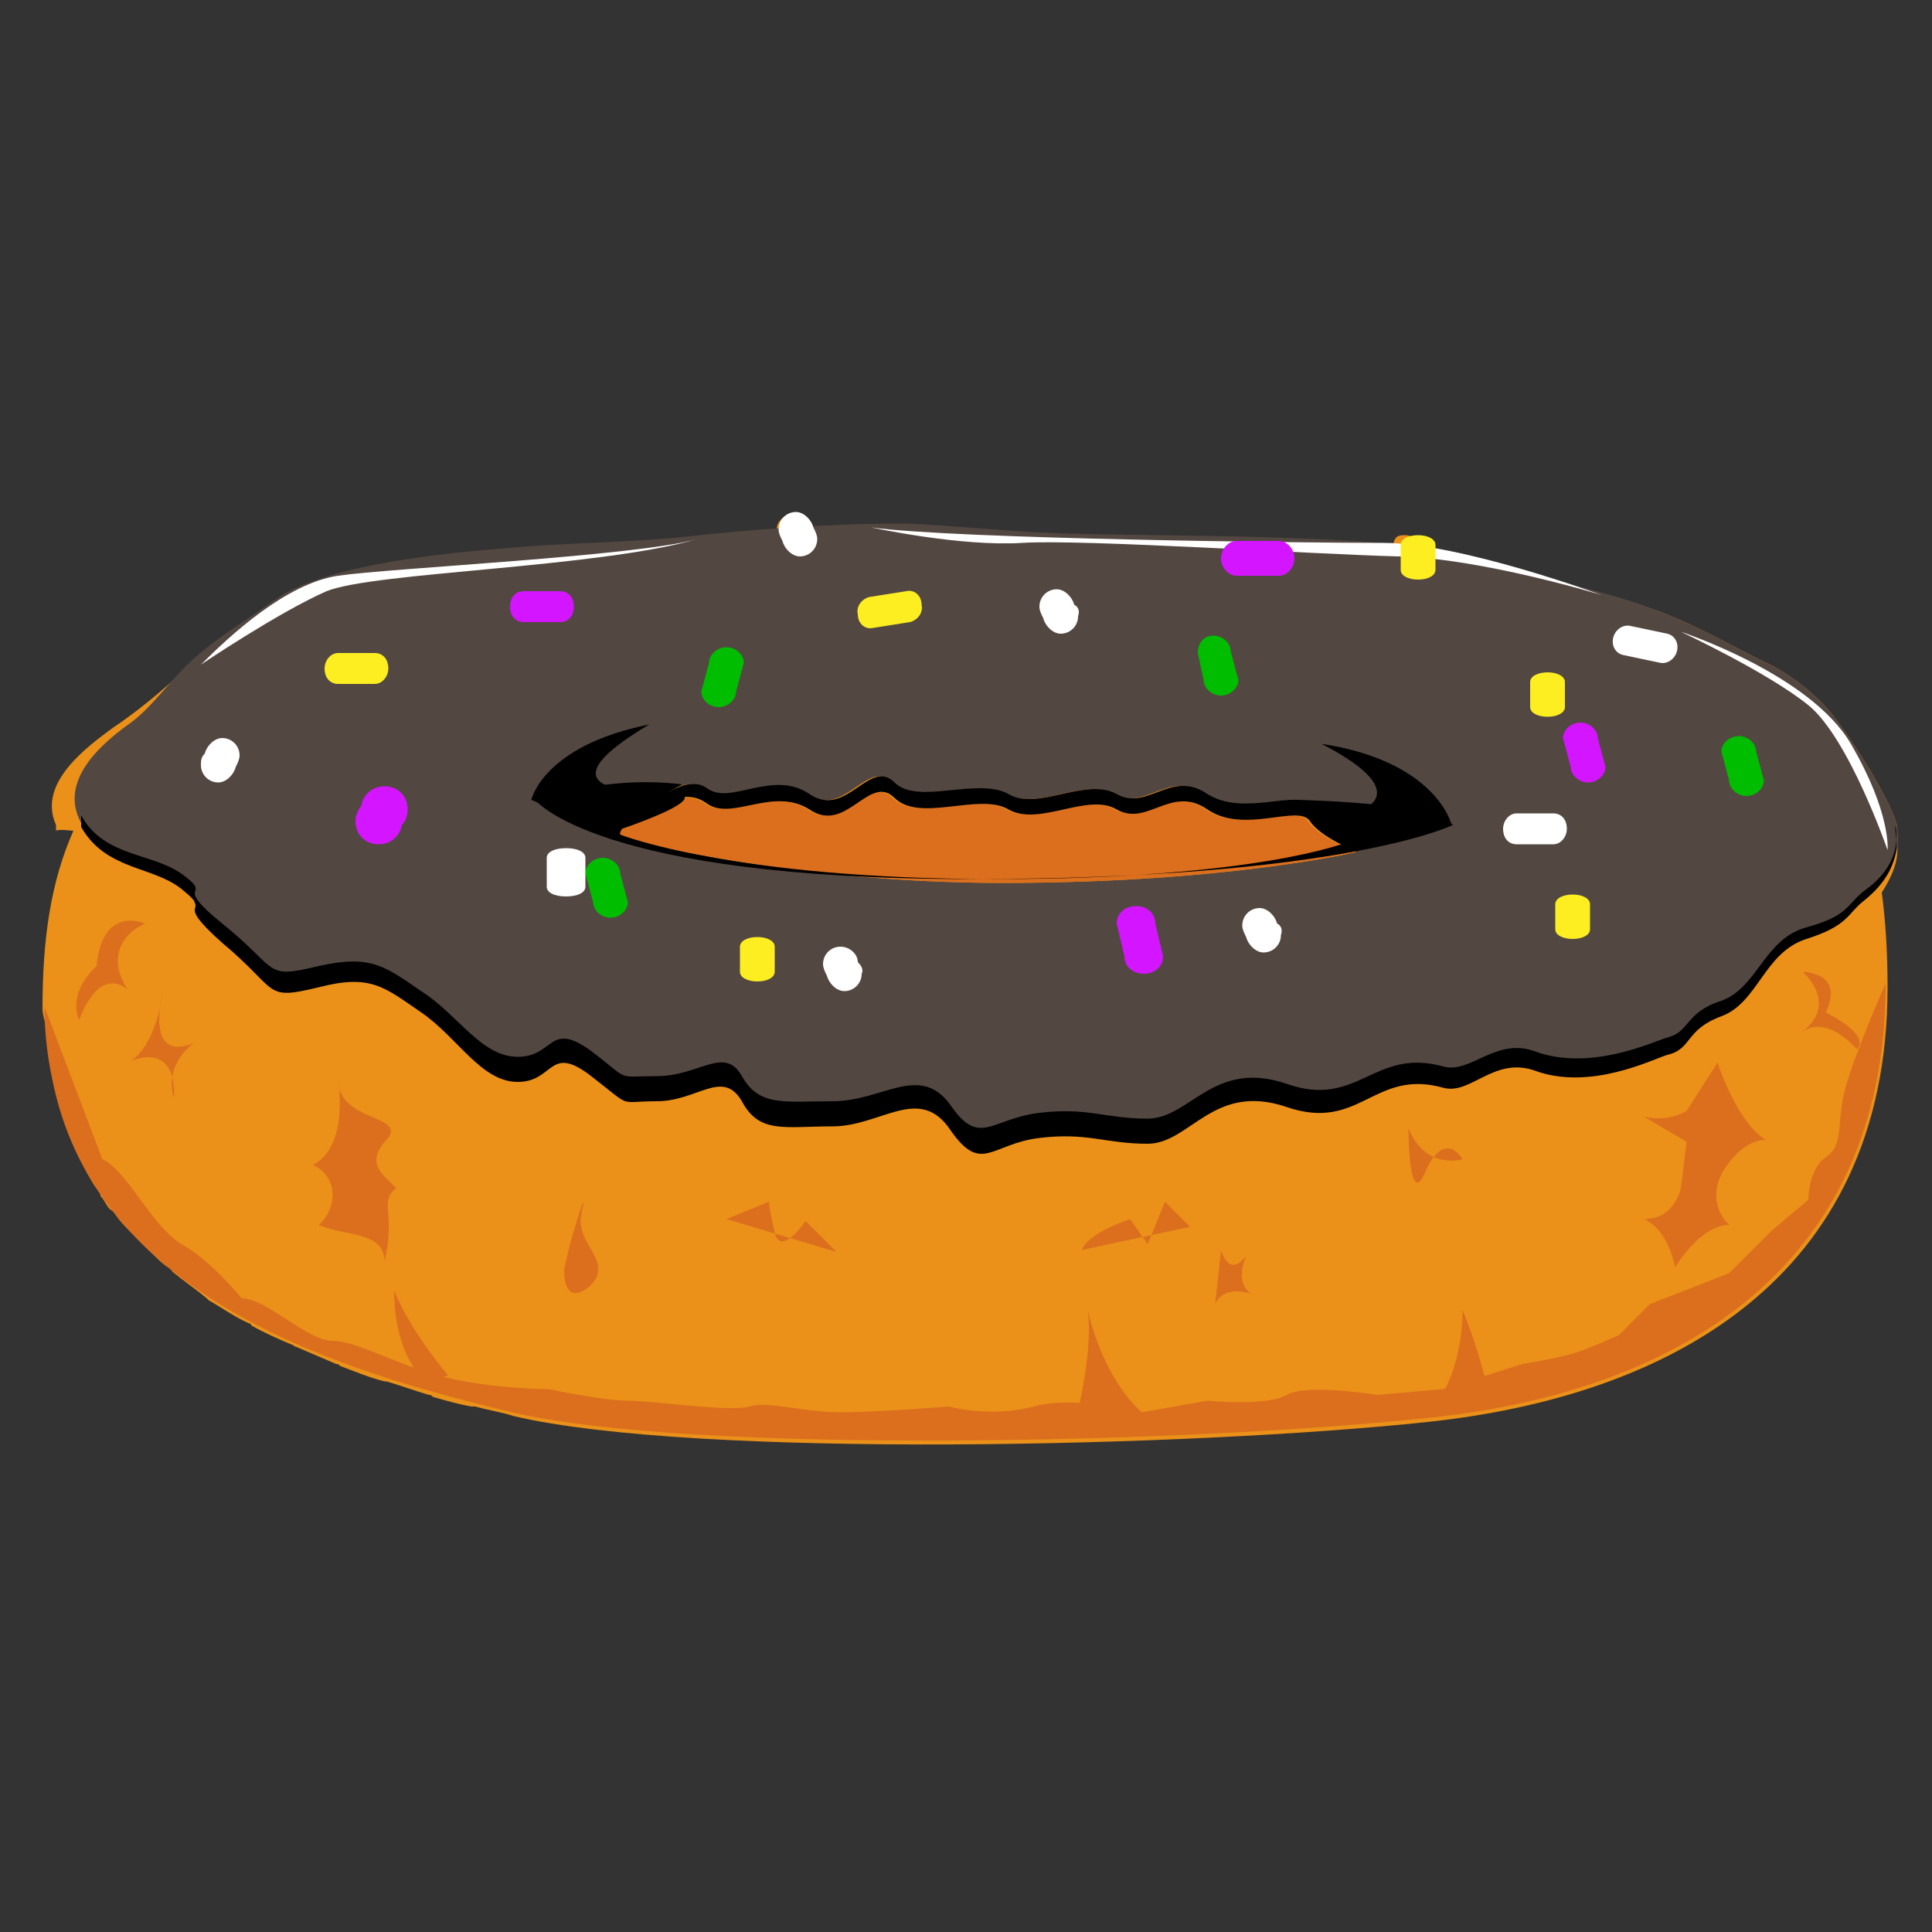 <svg version="1.1" id="Layer_1" xmlns="http://www.w3.org/2000/svg" xmlns:xlink="http://www.w3.org/1999/xlink" x="0px" y="0px" width="350px" height="350px" viewBox="0 0 100 100" enableBackground="0 0 100 100" xml:space="preserve"><rect x="0" y="0" width="100" height="100" fill="#333333" stroke="none"/><desc>Copyright Opto 22</desc> <!--?xml version="1.0" encoding="utf-8"?-->

<svg version="1.1" xmlns="http://www.w3.org/2000/svg" xmlns:xlink="http://www.w3.org/1999/xlink" x="0px" y="0px" width="100px" height="100px" viewBox="0 0 100 100" enableBackground="new 0 0 100 100" xml:space="preserve">
<g>
<g id="shape">
	<path fill="#EB9119" d="M98.2,43.6c0-0.2,0-0.5,0-0.8c-0.2-1-1.7-3.6-3.2-5.6c-0.8-1.1-2.3-2.3-3.6-2.9c-1.1-0.5-3.3-1.8-5.4-2.6
		c-1.5-0.6-3.8-1.1-5.6-1.5c-1.7-0.6-4.4-1.4-7.4-1.8v-0.2c0-0.3,0.2-0.5-0.3-0.5c-0.5,0-0.5,0.2-0.6,0.5c-0.1,0,0,0-0.1,0
		c-2.2-0.2-4.4-0.3-6.7-0.3c-3.7-0.1-7.2-0.1-10.6-0.2c-2.7-0.1-5.3-0.4-7.8-0.5c-1.7,0-3.3,0.1-4.9,0.1c-0.1-0.4-0.5-0.7-0.9-0.7
		c-0.5,0-0.9,0.4-0.9,0.8c-1.7,0.1-3.3,0.3-4.9,0.5c-3.1,0.3-6.4,0.3-9.4,0.6c-5.1,0.4-9.6,1.2-11.6,2.6c-1.7,1.2-3.4,2.2-4.7,3.5
		c-1.1,1.1-2.6,2.3-3.8,3.1c-1.2,0.9-3.9,2.8-2.9,5v0.3C3,42.9,3.7,43,3.8,43c-1.2,2.7-1.6,5.7-1.6,9.2c0,0.4,0.2,0.8,0.2,1.2
		c0,0.1,0.1,0.3,0.1,0.4c0,0.3,0.1,0.5,0.1,0.8c0,0.1,0.1,0.3,0.1,0.4c0,0.2,0.1,0.5,0.1,0.7c0,0.1,0.1,0.3,0.1,0.4
		c0,0.1,0,0.1,0,0.2c0,0.1,0.1,0.2,0.1,0.3c0.1,0.3,0.2,0.6,0.3,0.9c0,0.1,0.1,0.3,0.1,0.4c0.1,0.3,0.2,0.6,0.4,0.9
		c0,0.1,0.1,0.2,0.1,0.3C4,59.6,4.2,60,4.4,60.4c0,0.1,0.1,0.2,0.1,0.3c0.2,0.3,0.3,0.6,0.5,0.8c0.1,0.1,0.2,0.2,0.2,0.4
		c0.2,0.2,0.3,0.5,0.5,0.7C5.9,62.7,6,62.8,6,62.9c0.2,0.3,0.4,0.5,0.7,0.8c0,0,0.1,0.1,0.1,0.1c0.3,0.3,0.6,0.6,0.9,0.9
		C7.8,64.8,7.9,64.9,8,65c0.2,0.2,0.4,0.4,0.7,0.6c0.1,0,0.1,0.1,0.1,0.1c0,0,0.1,0,0.1,0.1c0.6,0.5,1.2,0.9,1.8,1.4
		c0,0,0.1,0.1,0.1,0.1c0.7,0.4,1.4,0.9,2.1,1.2c0,0,0.1,0,0.1,0.1c0.7,0.4,1.4,0.7,2.1,1c0.1,0,0.1,0.1,0.2,0.1
		c0.7,0.3,1.4,0.6,2.1,0.9c0.1,0,0.1,0,0.2,0.1c0.8,0.3,1.5,0.6,2.3,0.8c0,0,0,0,0.1,0c0.7,0.2,1.5,0.5,2.2,0.7c0.1,0,0.1,0,0.2,0.1
		c0.7,0.2,1.4,0.4,2,0.5c0.1,0,0.1,0,0.2,0c0.7,0.2,1.4,0.3,2,0.5c9.4,2.2,35.1,1.6,47.3,0.3c12.2-1.3,23.8-7.2,23.8-22.5
		c0-1.8-0.1-3.4-0.3-4.9C97.9,45.4,98.3,44.6,98.2,43.6z"></path>
</g>
<g id="dark">
	<path fill="#534741" d="M98.2,42.8c-0.2-1-1.7-3.6-3.2-5.6c-0.8-1.1-2.3-2.3-3.6-2.9c-1.1-0.5-3.3-1.8-5.4-2.6
		c-1.9-0.8-4.2-1.3-6.7-2c-1.6-0.4-3.3-1.1-5.1-1.3c-2.8-0.4-5.7-0.5-8.9-0.6c-3.7-0.1-7.2-0.1-10.6-0.2c-2.7-0.1-5.3-0.4-7.8-0.5
		c-4.2,0-8,0.3-11.6,0.7c-3.1,0.3-6.4,0.3-9.4,0.6c-5.1,0.4-9.6,1.2-11.6,2.6c-1.7,1.2-3.4,2.2-4.7,3.5c-1.1,1.1-1.9,2.3-3.1,3.1
		c-1.2,0.9-3.5,2.8-2.3,5c1.3,2.2,3.8,1.9,5.3,3.1s-0.7,0.3,2,2.5c3,2.4,2.1,2.9,5,2.2c2.7-0.6,3.4,0,5.3,1.3c1.9,1.3,3.1,3.4,5,3.4
		c1.9,0,1.6-1.9,3.8-0.3c2.2,1.6,1.3,1.3,3.4,1.3s3.4-1.6,4.4,0c0.9,1.6,2.2,1.3,4.7,1.3c2.5,0,4.5-2,6.1,0.2
		c1.6,2.2,2.1,0.7,4.6,0.4c2.5-0.3,3.4,0.3,5.6,0.3c2.2,0,3.4-3,7.2-1.8c3.8,1.3,4.5-1.9,8.1-0.9c1.4,0.4,2.6-1.6,4.7-0.8
		c2.9,1,6.2-0.6,6.9-0.7c1.3-0.3,0.9-1.3,2.8-1.9c1.9-0.6,2.2-3.1,4.4-3.8c2.2-0.6,2.1-1.2,3-1.9C97.5,45.6,98.5,44.4,98.2,42.8z
		 M51.9,45.7c-11.6,0-20.4-2.5-20.4-2.5c1.9-1.3,3.8-3.3,5-2.4c1.3,0.9,3.4-0.9,5.3,0.3c1.9,1.3,3.1-1.9,4.4-0.6s4.4-0.3,5.9,0.6
		c1.6,0.9,4.1-0.9,5.6,0c1.6,0.9,2.8-1.3,4.7,0c1.9,1.3,4.7-0.3,5.3,0.6c0.6,0.9,2.5,2.4,2.5,2.4S63.5,45.7,51.9,45.7z"></path>
</g>
<g id="light">
	<path fill="#DB6F1D" d="M88.9,55l-1.6,2.5c0,0-0.9,0.6-2.2,0.3c2.2,1.3,2.2,1.3,2.2,1.3L87,61.5c0,0-0.3,1.6-1.9,1.6
		c1.3,0.6,1.6,2.5,1.6,2.5s1.3-2.2,2.8-2.2c-1.3-1.3-0.3-2.8-0.3-2.8s0.9-1.6,2.2-1.6C89.9,58.1,88.9,55,88.9,55z"></path>
	<path fill="#DB6F1D" d="M51.9,45.7c-11.6,0-20.4-2.5-20.4-2.5c1.9-1.3,3.8-2.5,5-1.6c1.3,0.9,3.4-0.9,5.3,0.3
		c1.9,1.3,3.1-1.9,4.4-0.6c1.3,1.3,4.4-0.3,5.9,0.6c1.6,0.9,4.1-0.9,5.6,0c1.6,0.9,2.8-1.3,4.7,0c1.9,1.3,4.7-0.3,5.3,0.6
		c0.6,0.9,2.5,1.6,2.5,1.6S63.5,45.7,51.9,45.7z"></path>
	<path fill="#DB6F1D" d="M5.3,60c1.3,0.6,2.5,3.4,4.1,4.4c1.6,0.9,3.1,2.8,3.1,2.8c1.3,0,3.4,2.2,4.7,2.2s3.4,1.3,5.9,1.9
		s5.3,0.6,5.3,0.6s2.8,0.6,4.1,0.6s5.3,0.6,6.3,0.3c0.9-0.3,2.8,0.3,4.7,0.3s5.6-0.3,5.6-0.3s2.2,0.6,4.4,0s5.6,0.3,5.6,0.3l3.4-0.6
		c0,0,3.1,0.3,4.1-0.3s4.7,0,4.7,0l3.4-0.3l4.1-1.3c0,0,1.9-0.3,2.8-0.6c0.9-0.3,2.2-0.9,2.2-0.9l1.6-1.6l4.1-1.6l2.2-2.2l1.9-1.6
		c0,0,0-1.6,0.9-2.2c0.9-0.6,0.6-1.6,0.9-3.1c0.3-1.6,2.2-5.9,2.2-5.9c0,15.3-11.6,21.3-23.8,22.5c-12.2,1.3-37.9,1.9-47.3-0.3
		c-5.4-1.3-12.7-3.3-17.8-7.5c-2.8-2.3-5-5.3-5.9-9.3c-0.3-1.3-0.5-2.7-0.5-4.2L5.3,60z"></path>
	<path fill="#DB6F1D" d="M17.5,55.9c0,0,0.6,3.4-1.3,4.4c1.3,0.6,1.3,2.2,0.3,3.1c1.3,0.6,3.4,0.3,3.4,1.9c0.6-2.5-0.3-3.1,0.6-3.8
		C20,60.9,18.8,60.3,20,59S17.5,58.1,17.5,55.9z"></path>
	<path fill="#DB6F1D" d="M55.7,73.4c0,0,0.9-3.4,0.6-5.6c0.9,3.8,2.8,5.3,2.8,5.3L55.7,73.4z"></path>
	<path fill="#DB6F1D" d="M74.8,71.9c0,0,0.9-1.6,0.9-4.1c0.9,2.2,1.3,4.1,1.3,4.1H74.8z"></path>
	<path fill="#DB6F1D" d="M23.2,71.2c0,0-1.9-2.2-2.8-4.4c0,3.4,1.6,4.7,1.6,4.7L23.2,71.2z"></path>
	<path fill="#DB6F1D" d="M30.1,62.8c0.4-1.9-0.6,1.6-0.6,1.6l-0.3,1.3c0,0-0.1,2,1.3,0.9C31.9,65.3,29.7,64.4,30.1,62.8z"></path>
	<path fill="#DB6F1D" d="M63.2,64.7l-0.3,2.8c0,0,0.3-0.9,1.6-0.6c1.3,0.3-0.9,0.3,0-1.9C63.6,66.2,63.2,64.7,63.2,64.7z"></path>
	<path fill="#DB6F1D" d="M72.9,58.4c0.9,2.2,2.8,1.6,2.8,1.6s-0.9-1.6-1.9,0.6C72.9,62.8,72.9,58.4,72.9,58.4z"></path>
	<path fill="#DB6F1D" d="M8.4,51.5c0,0-0.3,2.5-1.6,3.4c2.5-0.9,2.2,1.9,2.2,1.9S8.4,55.3,10,54C7.5,55,8.4,51.5,8.4,51.5z"></path>
	<path fill="#DB6F1D" d="M7.5,47.8c-1.3,0.6-1.9,1.9-0.9,3.4C5,50,4.1,52.8,4.1,52.8S3.4,51.5,5,50C5.3,46.8,7.5,47.8,7.5,47.8z"></path>
	<path fill="#DB6F1D" d="M93.3,50.3c0,0,1.9,1.6,0,3.1c1.3-0.9,2.8,0.9,2.8,0.9s0.9-0.6-1.6-1.9C95.5,50.3,93.3,50.3,93.3,50.3z"></path>
	<path fill="#DB6F1D" d="M37.6,63.1l2.2-0.9c0,0,0,0.3,0.3,1.6c0.3,1.3,1.6-0.6,1.6-0.6l1.6,1.6L37.6,63.1z"></path>
	<path fill="#DB6F1D" d="M56,64.7c0.3-0.9,2.5-1.6,2.5-1.6l0.9,1.3l0.9-2.2l1.3,1.3L56,64.7z"></path>
</g>
<g id="shadow">
	<path fill="#000000" d="M69.7,43.6c-2.3-1.3-2.6-2.2-2.6-2.2c7.5,0.2,8.1,1.3,8.1,1.3s-5.6,2.8-25,2.8s-22.5-4.1-22.5-4.1s3.7-1.3,7.6-0.8
		c-3.5,2-3.2,2.6-3.2,2.6s5.8,2.3,19.4,2.3S69.7,43.6,69.7,43.6z"></path>
	<path d="M4.2,42.8c1.3,2.3,3.8,2,5.3,3.3c1.6,1.3-0.7,0.3,2,2.7c3,2.5,2.1,3,5,2.3c2.7-0.7,3.4,0,5.3,1.3c1.9,1.3,3.1,3.6,5,3.6
		c1.9,0,1.6-2,3.8-0.3c2.2,1.7,1.3,1.3,3.4,1.3s3.4-1.7,4.4,0c0.9,1.7,2.2,1.3,4.7,1.3c2.5,0,4.5-2.2,6.1,0.2
		c1.6,2.3,2.1,0.7,4.6,0.4c2.5-0.3,3.4,0.3,5.6,0.3c2.2,0,3.4-3.2,7.2-1.9c3.8,1.3,4.5-2,8.1-1c1.4,0.4,2.6-1.6,4.7-0.9
		c2.9,1.1,6.2-0.6,6.9-0.8c1.3-0.3,0.9-1.3,2.8-2c1.9-0.7,2.2-3.3,4.4-4c2.2-0.7,2.1-1.3,3-2c1-0.8,1.9-2,1.6-3.6v-0.3
		c0.3,1.6-0.6,2.7-1.6,3.4c-0.9,0.7-0.8,1.3-3,1.9c-2.2,0.6-2.5,3.1-4.4,3.8c-1.9,0.6-1.6,1.6-2.8,1.9c-0.7,0.2-4,1.8-6.9,0.7
		c-2-0.7-3.3,1.2-4.7,0.8c-3.6-1-4.4,2.2-8.1,0.9c-3.8-1.3-5,1.8-7.2,1.8c-2.2,0-3.1-0.6-5.6-0.3c-2.5,0.3-3.1,1.8-4.6-0.4
		c-1.6-2.2-3.5-0.2-6.1-0.2c-2.5,0-3.8,0.3-4.7-1.3c-0.9-1.6-2.2,0-4.4,0s-1.3,0.3-3.4-1.3c-2.2-1.6-1.9,0.3-3.8,0.3
		c-1.9,0-3.1-2.2-5-3.4c-1.9-1.3-2.6-1.9-5.3-1.3c-2.9,0.7-2,0.2-5-2.2c-2.7-2.2-0.4-1.3-2-2.5s-4.1-0.9-5.3-3.1V42.8z"></path>
	<path d="M36.6,41.6c1.3,0.9,3.4-0.9,5.3,0.3c1.9,1.3,3.1-1.9,4.4-0.6c1.3,1.3,4.4-0.3,5.9,0.6c1.6,0.9,4.1-0.9,5.6,0
		c1.6,0.9,2.8-1.3,4.7,0c1.9,1.3,4.7-0.3,5.3,0.6c0.6,0.9,2.5,1.6,2.5,1.6s-1.9-1.5-2.5-2.4c-0.6-0.9-3.4,0.6-5.3-0.6
		c-1.9-1.3-3.1,0.9-4.7,0c-1.6-0.9-4.1,0.9-5.6,0c-1.6-0.9-4.7,0.6-5.9-0.6c-1.3-1.3-2.5,1.9-4.4,0.6c-1.9-1.3-4.1,0.6-5.3-0.3
		c-1.3-0.9-3.1,1.1-5,2.4C33.5,41.9,35.3,40.6,36.6,41.6z"></path>
	<path d="M27.5,41.4c0,0,0.6-2.8,6.1-3.9c-4.2,2.5-3.3,3.5,0.6,3.5s-2.6,2.1-2.6,2.1L27.5,41.4z"></path>
	<path d="M75.1,42.6c0,0-0.8-3.2-6.7-4.1c3.3,1.7,3.5,2.9,1.9,3.5C68.6,42.7,75.1,42.6,75.1,42.6z"></path>
</g>
<g id="hlight">
	<path fill="#FFFFFF" d="M97.7,44c0,0-2-5.8-4.1-7.5c-2.1-1.7-6.6-3.8-6.6-3.8s6.7,2.2,8.8,5.8C97.9,42.1,97.7,44,97.7,44z"></path>
	<path fill="#00BD00" d="M38.1,35.8c0,0.4-0.4,0.8-0.9,0.8c-0.5,0-0.9-0.4-0.9-0.8l0.4-1.5c0-0.4,0.4-0.8,0.9-0.8s0.9,0.4,0.9,0.8
		L38.1,35.8z"></path>
	<path fill="#00BD00" d="M62.3,35.2c0,0.4,0.4,0.8,0.9,0.8c0.5,0,0.9-0.4,0.9-0.8l-0.4-1.5c0-0.4-0.4-0.8-0.9-0.8S62,33.3,62,33.8
		L62.3,35.2z"></path>
	<path fill="#00BD00" d="M30.7,46.7c0,0.4,0.4,0.8,0.9,0.8c0.5,0,0.9-0.4,0.9-0.8l-0.4-1.5c0-0.4-0.4-0.8-0.9-0.8s-0.9,0.4-0.9,0.8
		L30.7,46.7z"></path>
	<path fill="#00BD00" d="M89.5,40.4c0,0.4,0.4,0.8,0.9,0.8c0.5,0,0.9-0.4,0.9-0.8l-0.4-1.5c0-0.4-0.4-0.8-0.9-0.8
		c-0.5,0-0.9,0.4-0.9,0.8L89.5,40.4z"></path>
	<path fill="#D415FF" d="M81.3,39.7c0,0.4,0.4,0.8,0.9,0.8c0.5,0,0.9-0.4,0.9-0.8l-0.4-1.5c0-0.4-0.4-0.8-0.9-0.8
		c-0.5,0-0.9,0.4-0.9,0.8L81.3,39.7z"></path>
	<path fill="#FCEE21" d="M17.5,35.4c-0.4,0-0.7-0.3-0.7-0.8c0-0.4,0.3-0.8,0.7-0.8h1.9c0.4,0,0.7,0.3,0.7,0.8c0,0.4-0.3,0.8-0.7,0.8
		H17.5z"></path>
	<path fill="#FFFFFF" d="M84,33.9c-0.4-0.1-0.6-0.5-0.5-0.9c0.1-0.4,0.5-0.7,0.9-0.6l1.9,0.4c0.4,0.1,0.6,0.5,0.5,0.9
		c-0.1,0.4-0.5,0.7-0.9,0.6L84,33.9z"></path>
	<path fill="#FCEE21" d="M45.2,32.5c-0.4,0.1-0.8-0.2-0.8-0.7c-0.1-0.4,0.2-0.8,0.6-0.9l1.9-0.3c0.4-0.1,0.8,0.2,0.8,0.7
		c0.1,0.4-0.2,0.8-0.6,0.9L45.2,32.5z"></path>
	<path fill="#D415FF" d="M27.1,32.2c-0.4,0-0.7-0.3-0.7-0.8s0.3-0.8,0.7-0.8H29c0.4,0,0.7,0.3,0.7,0.8s-0.3,0.8-0.7,0.8H27.1z"></path>
	<path fill="#FFFFFF" d="M78.5,43.7c-0.4,0-0.7-0.3-0.7-0.8c0-0.4,0.3-0.8,0.7-0.8h1.9c0.4,0,0.7,0.3,0.7,0.8c0,0.4-0.3,0.8-0.7,0.8
		H78.5z"></path>
	<path fill="#FCEE21" d="M79.2,36.6c0,0.3,0.4,0.5,0.9,0.5c0.5,0,0.9-0.2,0.9-0.5v-1.3c0-0.3-0.4-0.5-0.9-0.5
		c-0.5,0-0.9,0.2-0.9,0.5V36.6z"></path>
	<path fill="#FCEE21" d="M80.5,48.1c0,0.3,0.4,0.5,0.9,0.5s0.9-0.2,0.9-0.5v-1.3c0-0.3-0.4-0.5-0.9-0.5s-0.9,0.2-0.9,0.5V48.1z"></path>
	<path fill="#FCEE21" d="M38.3,50.3c0,0.3,0.4,0.5,0.9,0.5s0.9-0.2,0.9-0.5V49c0-0.3-0.4-0.5-0.9-0.5s-0.9,0.2-0.9,0.5V50.3z"></path>
	<path fill="#FFFFFF" d="M28.3,45.9c0,0.3,0.4,0.5,1,0.5s1-0.2,1-0.5v-1.5c0-0.3-0.4-0.5-1-0.5s-1,0.2-1,0.5V45.9z"></path>
	<path fill="#FFFFFF" d="M55.6,31.3c-0.1-0.4-0.5-0.8-0.9-0.8c-0.5,0-0.9,0.4-0.9,0.9c0,0.2,0.1,0.4,0.2,0.6
		c0.1,0.4,0.5,0.8,0.9,0.8c0.5,0,0.9-0.4,0.9-0.9C55.9,31.6,55.8,31.4,55.6,31.3z"></path>
	<path fill="#FFFFFF" d="M66.1,47.8c-0.1-0.4-0.5-0.8-0.9-0.8c-0.5,0-0.9,0.4-0.9,0.9c0,0.2,0.1,0.4,0.2,0.6
		c0.1,0.4,0.5,0.8,0.9,0.8c0.5,0,0.9-0.4,0.9-0.9C66.4,48.1,66.3,47.9,66.1,47.8z"></path>
	<path fill="#FFFFFF" d="M44.4,49.8C44.4,49.4,44,49,43.5,49c-0.5,0-0.9,0.4-0.9,0.9c0,0.2,0.1,0.4,0.2,0.6c0.1,0.4,0.5,0.8,0.9,0.8
		c0.5,0,0.9-0.4,0.9-0.9C44.7,50.2,44.6,50,44.4,49.8z"></path>
	<path fill="#FFFFFF" d="M10.6,39c0.1-0.4,0.5-0.8,0.9-0.8c0.5,0,0.9,0.4,0.9,0.9c0,0.2-0.1,0.4-0.2,0.6c-0.1,0.4-0.5,0.8-0.9,0.8
		c-0.5,0-0.9-0.4-0.9-0.9C10.4,39.4,10.4,39.2,10.6,39z"></path>
	<path fill="#FFFFFF" d="M42.1,27.3c-0.1-0.4-0.5-0.8-0.9-0.8c-0.5,0-0.9,0.4-0.9,0.9c0,0.2,0.1,0.4,0.2,0.6
		c0.1,0.4,0.5,0.8,0.9,0.8c0.5,0,0.9-0.4,0.9-0.9C42.3,27.7,42.2,27.5,42.1,27.3z"></path>
	<path fill="#D415FF" d="M18.7,41.7c0.1-0.6,0.6-1,1.2-1c0.7,0,1.2,0.5,1.2,1.2c0,0.3-0.1,0.6-0.3,0.8c-0.1,0.6-0.6,1-1.2,1
		c-0.7,0-1.2-0.5-1.2-1.2C18.4,42.2,18.5,42,18.7,41.7z"></path>
	<path fill="#D415FF" d="M58.2,49.5c0,0.5,0.4,0.9,1,0.9c0.6,0,1-0.4,1-0.9l-0.4-1.7c0-0.5-0.4-0.9-1-0.9c-0.6,0-1,0.4-1,0.9
		L58.2,49.5z"></path>
	<path fill="#FFFFFF" d="M45.1,27.3c4.4,0.6,22.5,0.8,26.5,0.8s11.3,2.7,11.3,2.7s-6.2-1.9-10.5-2c-4.2-0.1-16.4-0.9-19.5-0.7
		C49.7,28.3,45.1,27.3,45.1,27.3z"></path>
	<path fill="#D415FF" d="M64,29.8c-0.4,0-0.8-0.4-0.8-0.9s0.4-0.9,0.8-0.9h2.2c0.4,0,0.8,0.4,0.8,0.9s-0.4,0.9-0.8,0.9H64z"></path>
	<path fill="#FCEE21" d="M72.5,29.5c0,0.3,0.4,0.5,0.9,0.5s0.9-0.2,0.9-0.5v-1.3c0-0.3-0.4-0.5-0.9-0.5s-0.9,0.2-0.9,0.5V29.5z"></path>
	<path fill="#FFFFFF" d="M10.4,34.4c1.5-1.5,4.4-4.2,7.1-4.6c2.7-0.4,15.4-1,18.6-1.9c-5.2,1.5-16.7,1.7-19.2,2.7
		C14.4,31.7,10.4,34.4,10.4,34.4z"></path>
</g>
</g>
</svg>
</svg>
